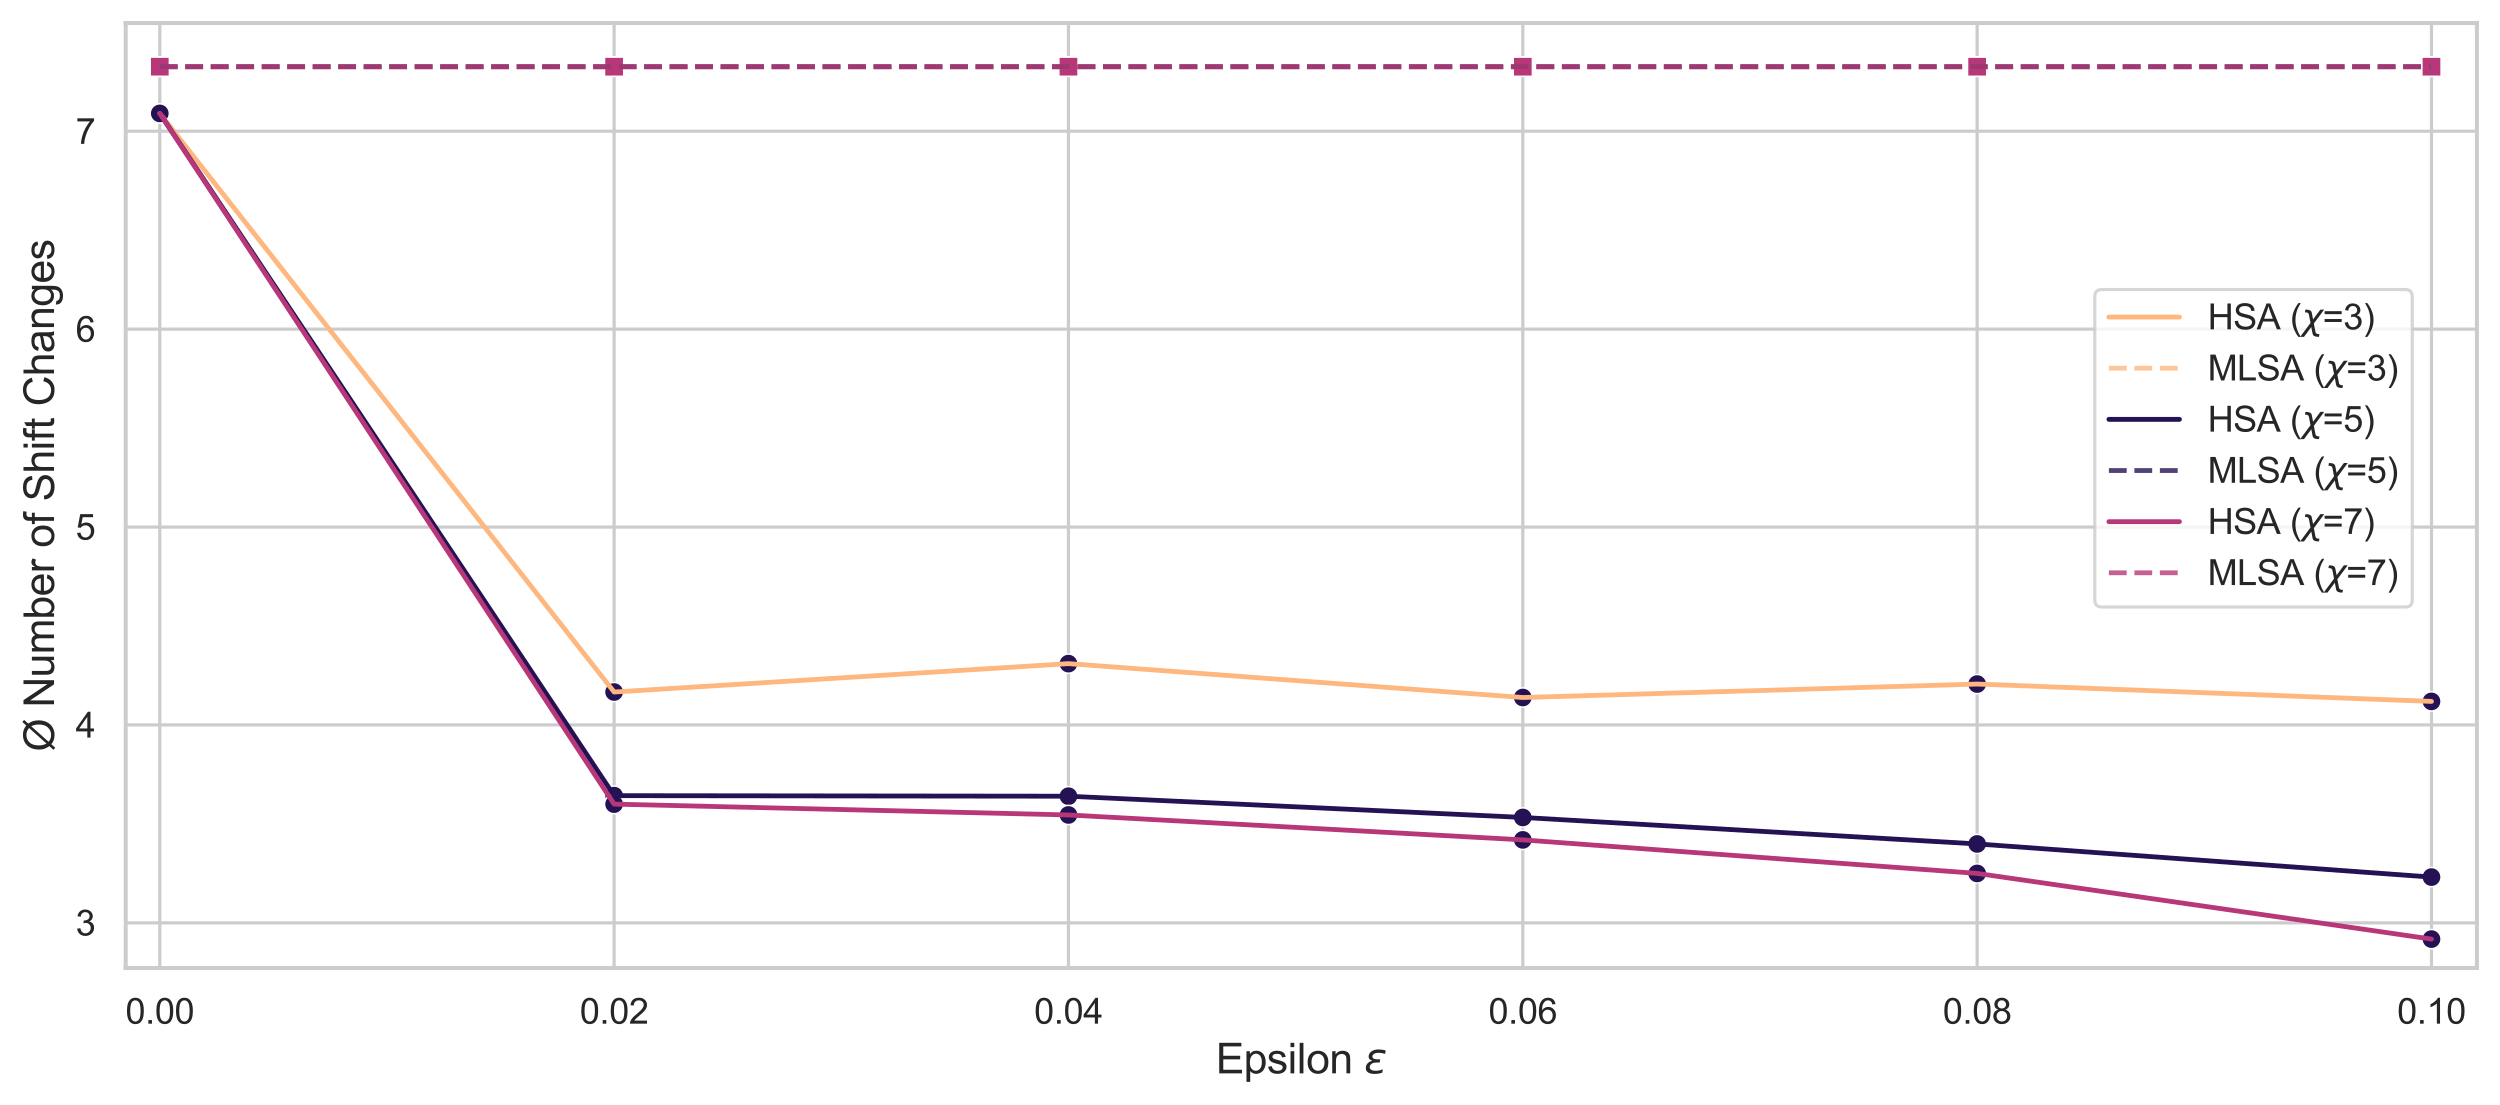 <?xml version="1.0" encoding="utf-8" standalone="no"?>
<!DOCTYPE svg PUBLIC "-//W3C//DTD SVG 1.1//EN"
  "http://www.w3.org/Graphics/SVG/1.1/DTD/svg11.dtd">
<svg xmlns:xlink="http://www.w3.org/1999/xlink" width="779.62pt" height="344.58pt" viewBox="0 0 779.62 344.58" xmlns="http://www.w3.org/2000/svg" version="1.1">
 <defs>
  <style type="text/css">*{stroke-linejoin: round; stroke-linecap: butt}</style>
 </defs>
 <g id="figure_1">
  <g id="patch_1">
   <path d="M 0 344.58 
L 779.62 344.58 
L 779.62 0 
L 0 0 
z
" style="fill: #ffffff"/>
  </g>
  <g id="axes_1">
   <g id="patch_2">
    <path d="M 39.202 301.86 
L 772.42 301.86 
L 772.42 7.2 
L 39.202 7.2 
z
" style="fill: #ffffff"/>
   </g>
   <g id="matplotlib.axis_1">
    <g id="xtick_1">
     <g id="line2d_1">
      <path d="M 49.828 301.86 
L 49.828 7.2 
" clip-path="url(#p031081aa01)" style="fill: none; stroke: #cccccc; stroke-linecap: round"/>
     </g>
     <g id="text_1">
      <!-- 0.00 -->
      <g style="fill: #262626" transform="translate(39.124 319.234) scale(0.11 -0.11)">
       <defs>
        <path id="ArialMT-30" d="M 266 2259 
Q 266 3072 433 3567 
Q 600 4063 929 4331 
Q 1259 4600 1759 4600 
Q 2128 4600 2406 4451 
Q 2684 4303 2865 4023 
Q 3047 3744 3150 3342 
Q 3253 2941 3253 2259 
Q 3253 1453 3087 958 
Q 2922 463 2592 192 
Q 2263 -78 1759 -78 
Q 1097 -78 719 397 
Q 266 969 266 2259 
z
M 844 2259 
Q 844 1131 1108 757 
Q 1372 384 1759 384 
Q 2147 384 2411 759 
Q 2675 1134 2675 2259 
Q 2675 3391 2411 3762 
Q 2147 4134 1753 4134 
Q 1366 4134 1134 3806 
Q 844 3388 844 2259 
z
" transform="scale(0.016)"/>
        <path id="ArialMT-2e" d="M 581 0 
L 581 641 
L 1222 641 
L 1222 0 
L 581 0 
z
" transform="scale(0.016)"/>
       </defs>
       <use xlink:href="#ArialMT-30"/>
       <use xlink:href="#ArialMT-2e" x="55.615"/>
       <use xlink:href="#ArialMT-30" x="83.398"/>
       <use xlink:href="#ArialMT-30" x="139.014"/>
      </g>
     </g>
    </g>
    <g id="xtick_2">
     <g id="line2d_2">
      <path d="M 191.513 301.86 
L 191.513 7.2 
" clip-path="url(#p031081aa01)" style="fill: none; stroke: #cccccc; stroke-linecap: round"/>
     </g>
     <g id="text_2">
      <!-- 0.02 -->
      <g style="fill: #262626" transform="translate(180.809 319.234) scale(0.11 -0.11)">
       <defs>
        <path id="ArialMT-32" d="M 3222 541 
L 3222 0 
L 194 0 
Q 188 203 259 391 
Q 375 700 629 1000 
Q 884 1300 1366 1694 
Q 2113 2306 2375 2664 
Q 2638 3022 2638 3341 
Q 2638 3675 2398 3904 
Q 2159 4134 1775 4134 
Q 1369 4134 1125 3890 
Q 881 3647 878 3216 
L 300 3275 
Q 359 3922 746 4261 
Q 1134 4600 1788 4600 
Q 2447 4600 2831 4234 
Q 3216 3869 3216 3328 
Q 3216 3053 3103 2787 
Q 2991 2522 2730 2228 
Q 2469 1934 1863 1422 
Q 1356 997 1212 845 
Q 1069 694 975 541 
L 3222 541 
z
" transform="scale(0.016)"/>
       </defs>
       <use xlink:href="#ArialMT-30"/>
       <use xlink:href="#ArialMT-2e" x="55.615"/>
       <use xlink:href="#ArialMT-30" x="83.398"/>
       <use xlink:href="#ArialMT-32" x="139.014"/>
      </g>
     </g>
    </g>
    <g id="xtick_3">
     <g id="line2d_3">
      <path d="M 333.197 301.86 
L 333.197 7.2 
" clip-path="url(#p031081aa01)" style="fill: none; stroke: #cccccc; stroke-linecap: round"/>
     </g>
     <g id="text_3">
      <!-- 0.04 -->
      <g style="fill: #262626" transform="translate(322.494 319.234) scale(0.11 -0.11)">
       <defs>
        <path id="ArialMT-34" d="M 2069 0 
L 2069 1097 
L 81 1097 
L 81 1613 
L 2172 4581 
L 2631 4581 
L 2631 1613 
L 3250 1613 
L 3250 1097 
L 2631 1097 
L 2631 0 
L 2069 0 
z
M 2069 1613 
L 2069 3678 
L 634 1613 
L 2069 1613 
z
" transform="scale(0.016)"/>
       </defs>
       <use xlink:href="#ArialMT-30"/>
       <use xlink:href="#ArialMT-2e" x="55.615"/>
       <use xlink:href="#ArialMT-30" x="83.398"/>
       <use xlink:href="#ArialMT-34" x="139.014"/>
      </g>
     </g>
    </g>
    <g id="xtick_4">
     <g id="line2d_4">
      <path d="M 474.882 301.86 
L 474.882 7.2 
" clip-path="url(#p031081aa01)" style="fill: none; stroke: #cccccc; stroke-linecap: round"/>
     </g>
     <g id="text_4">
      <!-- 0.06 -->
      <g style="fill: #262626" transform="translate(464.179 319.234) scale(0.11 -0.11)">
       <defs>
        <path id="ArialMT-36" d="M 3184 3459 
L 2625 3416 
Q 2550 3747 2413 3897 
Q 2184 4138 1850 4138 
Q 1581 4138 1378 3988 
Q 1113 3794 959 3422 
Q 806 3050 800 2363 
Q 1003 2672 1297 2822 
Q 1591 2972 1913 2972 
Q 2475 2972 2870 2558 
Q 3266 2144 3266 1488 
Q 3266 1056 3080 686 
Q 2894 316 2569 119 
Q 2244 -78 1831 -78 
Q 1128 -78 684 439 
Q 241 956 241 2144 
Q 241 3472 731 4075 
Q 1159 4600 1884 4600 
Q 2425 4600 2770 4297 
Q 3116 3994 3184 3459 
z
M 888 1484 
Q 888 1194 1011 928 
Q 1134 663 1356 523 
Q 1578 384 1822 384 
Q 2178 384 2434 671 
Q 2691 959 2691 1453 
Q 2691 1928 2437 2201 
Q 2184 2475 1800 2475 
Q 1419 2475 1153 2201 
Q 888 1928 888 1484 
z
" transform="scale(0.016)"/>
       </defs>
       <use xlink:href="#ArialMT-30"/>
       <use xlink:href="#ArialMT-2e" x="55.615"/>
       <use xlink:href="#ArialMT-30" x="83.398"/>
       <use xlink:href="#ArialMT-36" x="139.014"/>
      </g>
     </g>
    </g>
    <g id="xtick_5">
     <g id="line2d_5">
      <path d="M 616.567 301.86 
L 616.567 7.2 
" clip-path="url(#p031081aa01)" style="fill: none; stroke: #cccccc; stroke-linecap: round"/>
     </g>
     <g id="text_5">
      <!-- 0.08 -->
      <g style="fill: #262626" transform="translate(605.864 319.234) scale(0.11 -0.11)">
       <defs>
        <path id="ArialMT-38" d="M 1131 2484 
Q 781 2613 612 2850 
Q 444 3088 444 3419 
Q 444 3919 803 4259 
Q 1163 4600 1759 4600 
Q 2359 4600 2725 4251 
Q 3091 3903 3091 3403 
Q 3091 3084 2923 2848 
Q 2756 2613 2416 2484 
Q 2838 2347 3058 2040 
Q 3278 1734 3278 1309 
Q 3278 722 2862 322 
Q 2447 -78 1769 -78 
Q 1091 -78 675 323 
Q 259 725 259 1325 
Q 259 1772 486 2073 
Q 713 2375 1131 2484 
z
M 1019 3438 
Q 1019 3113 1228 2906 
Q 1438 2700 1772 2700 
Q 2097 2700 2305 2904 
Q 2513 3109 2513 3406 
Q 2513 3716 2298 3927 
Q 2084 4138 1766 4138 
Q 1444 4138 1231 3931 
Q 1019 3725 1019 3438 
z
M 838 1322 
Q 838 1081 952 856 
Q 1066 631 1291 507 
Q 1516 384 1775 384 
Q 2178 384 2440 643 
Q 2703 903 2703 1303 
Q 2703 1709 2433 1975 
Q 2163 2241 1756 2241 
Q 1359 2241 1098 1978 
Q 838 1716 838 1322 
z
" transform="scale(0.016)"/>
       </defs>
       <use xlink:href="#ArialMT-30"/>
       <use xlink:href="#ArialMT-2e" x="55.615"/>
       <use xlink:href="#ArialMT-30" x="83.398"/>
       <use xlink:href="#ArialMT-38" x="139.014"/>
      </g>
     </g>
    </g>
    <g id="xtick_6">
     <g id="line2d_6">
      <path d="M 758.252 301.86 
L 758.252 7.2 
" clip-path="url(#p031081aa01)" style="fill: none; stroke: #cccccc; stroke-linecap: round"/>
     </g>
     <g id="text_6">
      <!-- 0.10 -->
      <g style="fill: #262626" transform="translate(747.548 319.234) scale(0.11 -0.11)">
       <defs>
        <path id="ArialMT-31" d="M 2384 0 
L 1822 0 
L 1822 3584 
Q 1619 3391 1289 3197 
Q 959 3003 697 2906 
L 697 3450 
Q 1169 3672 1522 3987 
Q 1875 4303 2022 4600 
L 2384 4600 
L 2384 0 
z
" transform="scale(0.016)"/>
       </defs>
       <use xlink:href="#ArialMT-30"/>
       <use xlink:href="#ArialMT-2e" x="55.615"/>
       <use xlink:href="#ArialMT-31" x="83.398"/>
       <use xlink:href="#ArialMT-30" x="139.014"/>
      </g>
     </g>
    </g>
    <g id="text_7">
     <!-- Epsilon $\varepsilon$ -->
     <g style="fill: #262626" transform="translate(379.161 334.78) scale(0.13 -0.13)">
      <defs>
       <path id="ArialMT-45" d="M 506 0 
L 506 4581 
L 3819 4581 
L 3819 4041 
L 1113 4041 
L 1113 2638 
L 3647 2638 
L 3647 2100 
L 1113 2100 
L 1113 541 
L 3925 541 
L 3925 0 
L 506 0 
z
" transform="scale(0.016)"/>
       <path id="ArialMT-70" d="M 422 -1272 
L 422 3319 
L 934 3319 
L 934 2888 
Q 1116 3141 1344 3267 
Q 1572 3394 1897 3394 
Q 2322 3394 2647 3175 
Q 2972 2956 3137 2557 
Q 3303 2159 3303 1684 
Q 3303 1175 3120 767 
Q 2938 359 2589 142 
Q 2241 -75 1856 -75 
Q 1575 -75 1351 44 
Q 1128 163 984 344 
L 984 -1272 
L 422 -1272 
z
M 931 1641 
Q 931 1000 1190 694 
Q 1450 388 1819 388 
Q 2194 388 2461 705 
Q 2728 1022 2728 1688 
Q 2728 2322 2467 2637 
Q 2206 2953 1844 2953 
Q 1484 2953 1207 2617 
Q 931 2281 931 1641 
z
" transform="scale(0.016)"/>
       <path id="ArialMT-73" d="M 197 991 
L 753 1078 
Q 800 744 1014 566 
Q 1228 388 1613 388 
Q 2000 388 2187 545 
Q 2375 703 2375 916 
Q 2375 1106 2209 1216 
Q 2094 1291 1634 1406 
Q 1016 1563 777 1677 
Q 538 1791 414 1992 
Q 291 2194 291 2438 
Q 291 2659 392 2848 
Q 494 3038 669 3163 
Q 800 3259 1026 3326 
Q 1253 3394 1513 3394 
Q 1903 3394 2198 3281 
Q 2494 3169 2634 2976 
Q 2775 2784 2828 2463 
L 2278 2388 
Q 2241 2644 2061 2787 
Q 1881 2931 1553 2931 
Q 1166 2931 1000 2803 
Q 834 2675 834 2503 
Q 834 2394 903 2306 
Q 972 2216 1119 2156 
Q 1203 2125 1616 2013 
Q 2213 1853 2448 1751 
Q 2684 1650 2818 1456 
Q 2953 1263 2953 975 
Q 2953 694 2789 445 
Q 2625 197 2315 61 
Q 2006 -75 1616 -75 
Q 969 -75 630 194 
Q 291 463 197 991 
z
" transform="scale(0.016)"/>
       <path id="ArialMT-69" d="M 425 3934 
L 425 4581 
L 988 4581 
L 988 3934 
L 425 3934 
z
M 425 0 
L 425 3319 
L 988 3319 
L 988 0 
L 425 0 
z
" transform="scale(0.016)"/>
       <path id="ArialMT-6c" d="M 409 0 
L 409 4581 
L 972 4581 
L 972 0 
L 409 0 
z
" transform="scale(0.016)"/>
       <path id="ArialMT-6f" d="M 213 1659 
Q 213 2581 725 3025 
Q 1153 3394 1769 3394 
Q 2453 3394 2887 2945 
Q 3322 2497 3322 1706 
Q 3322 1066 3130 698 
Q 2938 331 2570 128 
Q 2203 -75 1769 -75 
Q 1072 -75 642 372 
Q 213 819 213 1659 
z
M 791 1659 
Q 791 1022 1069 705 
Q 1347 388 1769 388 
Q 2188 388 2466 706 
Q 2744 1025 2744 1678 
Q 2744 2294 2464 2611 
Q 2184 2928 1769 2928 
Q 1347 2928 1069 2612 
Q 791 2297 791 1659 
z
" transform="scale(0.016)"/>
       <path id="ArialMT-6e" d="M 422 0 
L 422 3319 
L 928 3319 
L 928 2847 
Q 1294 3394 1984 3394 
Q 2284 3394 2536 3286 
Q 2788 3178 2913 3003 
Q 3038 2828 3088 2588 
Q 3119 2431 3119 2041 
L 3119 0 
L 2556 0 
L 2556 2019 
Q 2556 2363 2490 2533 
Q 2425 2703 2258 2804 
Q 2091 2906 1866 2906 
Q 1506 2906 1245 2678 
Q 984 2450 984 1813 
L 984 0 
L 422 0 
z
" transform="scale(0.016)"/>
       <path id="ArialMT-20" transform="scale(0.016)"/>
       <path id="DejaVuSans-Oblique-3b5" d="M 1263 1888 
Q 925 1963 778 2166 
Q 669 2309 669 2503 
Q 669 3034 1175 3344 
Q 1575 3588 2188 3588 
Q 2425 3588 2684 3550 
Q 2944 3513 3234 3438 
L 3134 2916 
Q 2847 3006 2606 3047 
Q 2359 3088 2138 3088 
Q 1766 3088 1522 2944 
Q 1228 2772 1228 2522 
Q 1228 2356 1381 2241 
Q 1563 2103 1925 2103 
L 2409 2103 
L 2319 1628 
L 1856 1628 
Q 1425 1628 1172 1469 
Q 828 1253 828 916 
Q 828 703 1013 563 
Q 1244 388 1716 388 
Q 2006 388 2284 444 
Q 2563 503 2806 619 
L 2700 84 
Q 2403 -3 2131 -47 
Q 1859 -91 1609 -91 
Q 866 -91 516 194 
Q 250 413 250 781 
Q 250 1278 600 1584 
Q 859 1813 1263 1888 
z
" transform="scale(0.016)"/>
      </defs>
      <use xlink:href="#ArialMT-45" transform="translate(0 0.422)"/>
      <use xlink:href="#ArialMT-70" transform="translate(66.699 0.422)"/>
      <use xlink:href="#ArialMT-73" transform="translate(122.314 0.422)"/>
      <use xlink:href="#ArialMT-69" transform="translate(172.314 0.422)"/>
      <use xlink:href="#ArialMT-6c" transform="translate(194.531 0.422)"/>
      <use xlink:href="#ArialMT-6f" transform="translate(216.748 0.422)"/>
      <use xlink:href="#ArialMT-6e" transform="translate(272.363 0.422)"/>
      <use xlink:href="#ArialMT-20" transform="translate(327.979 0.422)"/>
      <use xlink:href="#DejaVuSans-Oblique-3b5" transform="translate(355.762 0.422)"/>
     </g>
    </g>
   </g>
   <g id="matplotlib.axis_2">
    <g id="ytick_1">
     <g id="line2d_7">
      <path d="M 39.202 287.79 
L 772.42 287.79 
" clip-path="url(#p031081aa01)" style="fill: none; stroke: #cccccc; stroke-linecap: round"/>
     </g>
     <g id="text_8">
      <!-- 3 -->
      <g style="fill: #262626" transform="translate(23.585 291.727) scale(0.11 -0.11)">
       <defs>
        <path id="ArialMT-33" d="M 269 1209 
L 831 1284 
Q 928 806 1161 595 
Q 1394 384 1728 384 
Q 2125 384 2398 659 
Q 2672 934 2672 1341 
Q 2672 1728 2419 1979 
Q 2166 2231 1775 2231 
Q 1616 2231 1378 2169 
L 1441 2663 
Q 1497 2656 1531 2656 
Q 1891 2656 2178 2843 
Q 2466 3031 2466 3422 
Q 2466 3731 2256 3934 
Q 2047 4138 1716 4138 
Q 1388 4138 1169 3931 
Q 950 3725 888 3313 
L 325 3413 
Q 428 3978 793 4289 
Q 1159 4600 1703 4600 
Q 2078 4600 2393 4439 
Q 2709 4278 2876 4000 
Q 3044 3722 3044 3409 
Q 3044 3113 2884 2869 
Q 2725 2625 2413 2481 
Q 2819 2388 3044 2092 
Q 3269 1797 3269 1353 
Q 3269 753 2831 336 
Q 2394 -81 1725 -81 
Q 1122 -81 723 278 
Q 325 638 269 1209 
z
" transform="scale(0.016)"/>
       </defs>
       <use xlink:href="#ArialMT-33"/>
      </g>
     </g>
    </g>
    <g id="ytick_2">
     <g id="line2d_8">
      <path d="M 39.202 226.073 
L 772.42 226.073 
" clip-path="url(#p031081aa01)" style="fill: none; stroke: #cccccc; stroke-linecap: round"/>
     </g>
     <g id="text_9">
      <!-- 4 -->
      <g style="fill: #262626" transform="translate(23.585 230.01) scale(0.11 -0.11)">
       <use xlink:href="#ArialMT-34"/>
      </g>
     </g>
    </g>
    <g id="ytick_3">
     <g id="line2d_9">
      <path d="M 39.202 164.356 
L 772.42 164.356 
" clip-path="url(#p031081aa01)" style="fill: none; stroke: #cccccc; stroke-linecap: round"/>
     </g>
     <g id="text_10">
      <!-- 5 -->
      <g style="fill: #262626" transform="translate(23.585 168.293) scale(0.11 -0.11)">
       <defs>
        <path id="ArialMT-35" d="M 266 1200 
L 856 1250 
Q 922 819 1161 601 
Q 1400 384 1738 384 
Q 2144 384 2425 690 
Q 2706 997 2706 1503 
Q 2706 1984 2436 2262 
Q 2166 2541 1728 2541 
Q 1456 2541 1237 2417 
Q 1019 2294 894 2097 
L 366 2166 
L 809 4519 
L 3088 4519 
L 3088 3981 
L 1259 3981 
L 1013 2750 
Q 1425 3038 1878 3038 
Q 2478 3038 2890 2622 
Q 3303 2206 3303 1553 
Q 3303 931 2941 478 
Q 2500 -78 1738 -78 
Q 1113 -78 717 272 
Q 322 622 266 1200 
z
" transform="scale(0.016)"/>
       </defs>
       <use xlink:href="#ArialMT-35"/>
      </g>
     </g>
    </g>
    <g id="ytick_4">
     <g id="line2d_10">
      <path d="M 39.202 102.639 
L 772.42 102.639 
" clip-path="url(#p031081aa01)" style="fill: none; stroke: #cccccc; stroke-linecap: round"/>
     </g>
     <g id="text_11">
      <!-- 6 -->
      <g style="fill: #262626" transform="translate(23.585 106.576) scale(0.11 -0.11)">
       <use xlink:href="#ArialMT-36"/>
      </g>
     </g>
    </g>
    <g id="ytick_5">
     <g id="line2d_11">
      <path d="M 39.202 40.922 
L 772.42 40.922 
" clip-path="url(#p031081aa01)" style="fill: none; stroke: #cccccc; stroke-linecap: round"/>
     </g>
     <g id="text_12">
      <!-- 7 -->
      <g style="fill: #262626" transform="translate(23.585 44.859) scale(0.11 -0.11)">
       <defs>
        <path id="ArialMT-37" d="M 303 3981 
L 303 4522 
L 3269 4522 
L 3269 4084 
Q 2831 3619 2401 2847 
Q 1972 2075 1738 1259 
Q 1569 684 1522 0 
L 944 0 
Q 953 541 1156 1306 
Q 1359 2072 1739 2783 
Q 2119 3494 2547 3981 
L 303 3981 
z
" transform="scale(0.016)"/>
       </defs>
       <use xlink:href="#ArialMT-37"/>
      </g>
     </g>
    </g>
    <g id="text_13">
     <!-- Ø Number of Shift Changes -->
     <g style="fill: #262626" transform="translate(16.848 234.369) rotate(-90) scale(0.13 -0.13)">
      <defs>
       <path id="ArialMT-d8" d="M 3906 4163 
L 4431 4750 
L 4741 4488 
L 4191 3869 
Q 4459 3469 4553 3169 
Q 4678 2775 4678 2288 
Q 4678 1584 4393 1034 
Q 4109 484 3595 203 
Q 3081 -78 2503 -78 
Q 2072 -78 1722 44 
Q 1453 138 1094 403 
L 569 -184 
L 259 78 
L 809 694 
Q 503 1159 400 1489 
Q 297 1819 297 2281 
Q 297 2988 578 3539 
Q 859 4091 1367 4375 
Q 1875 4659 2497 4659 
Q 2916 4659 3230 4548 
Q 3544 4438 3906 4163 
z
M 3531 3741 
Q 3238 3972 3017 4056 
Q 2797 4141 2500 4141 
Q 1816 4141 1369 3677 
Q 922 3213 922 2291 
Q 922 1928 991 1647 
Q 1041 1438 1200 1131 
L 3531 3741 
z
M 3788 3419 
L 1466 819 
Q 1706 622 1909 544 
Q 2175 441 2484 441 
Q 3166 441 3609 922 
Q 4053 1403 4053 2272 
Q 4053 2922 3788 3419 
z
" transform="scale(0.016)"/>
       <path id="ArialMT-4e" d="M 488 0 
L 488 4581 
L 1109 4581 
L 3516 984 
L 3516 4581 
L 4097 4581 
L 4097 0 
L 3475 0 
L 1069 3600 
L 1069 0 
L 488 0 
z
" transform="scale(0.016)"/>
       <path id="ArialMT-75" d="M 2597 0 
L 2597 488 
Q 2209 -75 1544 -75 
Q 1250 -75 995 37 
Q 741 150 617 320 
Q 494 491 444 738 
Q 409 903 409 1263 
L 409 3319 
L 972 3319 
L 972 1478 
Q 972 1038 1006 884 
Q 1059 663 1231 536 
Q 1403 409 1656 409 
Q 1909 409 2131 539 
Q 2353 669 2445 892 
Q 2538 1116 2538 1541 
L 2538 3319 
L 3100 3319 
L 3100 0 
L 2597 0 
z
" transform="scale(0.016)"/>
       <path id="ArialMT-6d" d="M 422 0 
L 422 3319 
L 925 3319 
L 925 2853 
Q 1081 3097 1340 3245 
Q 1600 3394 1931 3394 
Q 2300 3394 2536 3241 
Q 2772 3088 2869 2813 
Q 3263 3394 3894 3394 
Q 4388 3394 4653 3120 
Q 4919 2847 4919 2278 
L 4919 0 
L 4359 0 
L 4359 2091 
Q 4359 2428 4304 2576 
Q 4250 2725 4106 2815 
Q 3963 2906 3769 2906 
Q 3419 2906 3187 2673 
Q 2956 2441 2956 1928 
L 2956 0 
L 2394 0 
L 2394 2156 
Q 2394 2531 2256 2718 
Q 2119 2906 1806 2906 
Q 1569 2906 1367 2781 
Q 1166 2656 1075 2415 
Q 984 2175 984 1722 
L 984 0 
L 422 0 
z
" transform="scale(0.016)"/>
       <path id="ArialMT-62" d="M 941 0 
L 419 0 
L 419 4581 
L 981 4581 
L 981 2947 
Q 1338 3394 1891 3394 
Q 2197 3394 2470 3270 
Q 2744 3147 2920 2923 
Q 3097 2700 3197 2384 
Q 3297 2069 3297 1709 
Q 3297 856 2875 390 
Q 2453 -75 1863 -75 
Q 1275 -75 941 416 
L 941 0 
z
M 934 1684 
Q 934 1088 1097 822 
Q 1363 388 1816 388 
Q 2184 388 2453 708 
Q 2722 1028 2722 1663 
Q 2722 2313 2464 2622 
Q 2206 2931 1841 2931 
Q 1472 2931 1203 2611 
Q 934 2291 934 1684 
z
" transform="scale(0.016)"/>
       <path id="ArialMT-65" d="M 2694 1069 
L 3275 997 
Q 3138 488 2766 206 
Q 2394 -75 1816 -75 
Q 1088 -75 661 373 
Q 234 822 234 1631 
Q 234 2469 665 2931 
Q 1097 3394 1784 3394 
Q 2450 3394 2872 2941 
Q 3294 2488 3294 1666 
Q 3294 1616 3291 1516 
L 816 1516 
Q 847 969 1125 678 
Q 1403 388 1819 388 
Q 2128 388 2347 550 
Q 2566 713 2694 1069 
z
M 847 1978 
L 2700 1978 
Q 2663 2397 2488 2606 
Q 2219 2931 1791 2931 
Q 1403 2931 1139 2672 
Q 875 2413 847 1978 
z
" transform="scale(0.016)"/>
       <path id="ArialMT-72" d="M 416 0 
L 416 3319 
L 922 3319 
L 922 2816 
Q 1116 3169 1280 3281 
Q 1444 3394 1641 3394 
Q 1925 3394 2219 3213 
L 2025 2691 
Q 1819 2813 1613 2813 
Q 1428 2813 1281 2702 
Q 1134 2591 1072 2394 
Q 978 2094 978 1738 
L 978 0 
L 416 0 
z
" transform="scale(0.016)"/>
       <path id="ArialMT-66" d="M 556 0 
L 556 2881 
L 59 2881 
L 59 3319 
L 556 3319 
L 556 3672 
Q 556 4006 616 4169 
Q 697 4388 901 4523 
Q 1106 4659 1475 4659 
Q 1713 4659 2000 4603 
L 1916 4113 
Q 1741 4144 1584 4144 
Q 1328 4144 1222 4034 
Q 1116 3925 1116 3625 
L 1116 3319 
L 1763 3319 
L 1763 2881 
L 1116 2881 
L 1116 0 
L 556 0 
z
" transform="scale(0.016)"/>
       <path id="ArialMT-53" d="M 288 1472 
L 859 1522 
Q 900 1178 1048 958 
Q 1197 738 1509 602 
Q 1822 466 2213 466 
Q 2559 466 2825 569 
Q 3091 672 3220 851 
Q 3350 1031 3350 1244 
Q 3350 1459 3225 1620 
Q 3100 1781 2813 1891 
Q 2628 1963 1997 2114 
Q 1366 2266 1113 2400 
Q 784 2572 623 2826 
Q 463 3081 463 3397 
Q 463 3744 659 4045 
Q 856 4347 1234 4503 
Q 1613 4659 2075 4659 
Q 2584 4659 2973 4495 
Q 3363 4331 3572 4012 
Q 3781 3694 3797 3291 
L 3216 3247 
Q 3169 3681 2898 3903 
Q 2628 4125 2100 4125 
Q 1550 4125 1298 3923 
Q 1047 3722 1047 3438 
Q 1047 3191 1225 3031 
Q 1400 2872 2139 2705 
Q 2878 2538 3153 2413 
Q 3553 2228 3743 1945 
Q 3934 1663 3934 1294 
Q 3934 928 3725 604 
Q 3516 281 3123 101 
Q 2731 -78 2241 -78 
Q 1619 -78 1198 103 
Q 778 284 539 648 
Q 300 1013 288 1472 
z
" transform="scale(0.016)"/>
       <path id="ArialMT-68" d="M 422 0 
L 422 4581 
L 984 4581 
L 984 2938 
Q 1378 3394 1978 3394 
Q 2347 3394 2619 3248 
Q 2891 3103 3008 2847 
Q 3125 2591 3125 2103 
L 3125 0 
L 2563 0 
L 2563 2103 
Q 2563 2525 2380 2717 
Q 2197 2909 1863 2909 
Q 1613 2909 1392 2779 
Q 1172 2650 1078 2428 
Q 984 2206 984 1816 
L 984 0 
L 422 0 
z
" transform="scale(0.016)"/>
       <path id="ArialMT-74" d="M 1650 503 
L 1731 6 
Q 1494 -44 1306 -44 
Q 1000 -44 831 53 
Q 663 150 594 308 
Q 525 466 525 972 
L 525 2881 
L 113 2881 
L 113 3319 
L 525 3319 
L 525 4141 
L 1084 4478 
L 1084 3319 
L 1650 3319 
L 1650 2881 
L 1084 2881 
L 1084 941 
Q 1084 700 1114 631 
Q 1144 563 1211 522 
Q 1278 481 1403 481 
Q 1497 481 1650 503 
z
" transform="scale(0.016)"/>
       <path id="ArialMT-43" d="M 3763 1606 
L 4369 1453 
Q 4178 706 3683 314 
Q 3188 -78 2472 -78 
Q 1731 -78 1267 223 
Q 803 525 561 1097 
Q 319 1669 319 2325 
Q 319 3041 592 3573 
Q 866 4106 1370 4382 
Q 1875 4659 2481 4659 
Q 3169 4659 3637 4309 
Q 4106 3959 4291 3325 
L 3694 3184 
Q 3534 3684 3231 3912 
Q 2928 4141 2469 4141 
Q 1941 4141 1586 3887 
Q 1231 3634 1087 3207 
Q 944 2781 944 2328 
Q 944 1744 1114 1308 
Q 1284 872 1643 656 
Q 2003 441 2422 441 
Q 2931 441 3284 734 
Q 3638 1028 3763 1606 
z
" transform="scale(0.016)"/>
       <path id="ArialMT-61" d="M 2588 409 
Q 2275 144 1986 34 
Q 1697 -75 1366 -75 
Q 819 -75 525 192 
Q 231 459 231 875 
Q 231 1119 342 1320 
Q 453 1522 633 1644 
Q 813 1766 1038 1828 
Q 1203 1872 1538 1913 
Q 2219 1994 2541 2106 
Q 2544 2222 2544 2253 
Q 2544 2597 2384 2738 
Q 2169 2928 1744 2928 
Q 1347 2928 1158 2789 
Q 969 2650 878 2297 
L 328 2372 
Q 403 2725 575 2942 
Q 747 3159 1072 3276 
Q 1397 3394 1825 3394 
Q 2250 3394 2515 3294 
Q 2781 3194 2906 3042 
Q 3031 2891 3081 2659 
Q 3109 2516 3109 2141 
L 3109 1391 
Q 3109 606 3145 398 
Q 3181 191 3288 0 
L 2700 0 
Q 2613 175 2588 409 
z
M 2541 1666 
Q 2234 1541 1622 1453 
Q 1275 1403 1131 1340 
Q 988 1278 909 1158 
Q 831 1038 831 891 
Q 831 666 1001 516 
Q 1172 366 1500 366 
Q 1825 366 2078 508 
Q 2331 650 2450 897 
Q 2541 1088 2541 1459 
L 2541 1666 
z
" transform="scale(0.016)"/>
       <path id="ArialMT-67" d="M 319 -275 
L 866 -356 
Q 900 -609 1056 -725 
Q 1266 -881 1628 -881 
Q 2019 -881 2231 -725 
Q 2444 -569 2519 -288 
Q 2563 -116 2559 434 
Q 2191 0 1641 0 
Q 956 0 581 494 
Q 206 988 206 1678 
Q 206 2153 378 2554 
Q 550 2956 876 3175 
Q 1203 3394 1644 3394 
Q 2231 3394 2613 2919 
L 2613 3319 
L 3131 3319 
L 3131 450 
Q 3131 -325 2973 -648 
Q 2816 -972 2473 -1159 
Q 2131 -1347 1631 -1347 
Q 1038 -1347 672 -1080 
Q 306 -813 319 -275 
z
M 784 1719 
Q 784 1066 1043 766 
Q 1303 466 1694 466 
Q 2081 466 2343 764 
Q 2606 1063 2606 1700 
Q 2606 2309 2336 2618 
Q 2066 2928 1684 2928 
Q 1309 2928 1046 2623 
Q 784 2319 784 1719 
z
" transform="scale(0.016)"/>
      </defs>
      <use xlink:href="#ArialMT-d8"/>
      <use xlink:href="#ArialMT-20" x="77.783"/>
      <use xlink:href="#ArialMT-4e" x="105.566"/>
      <use xlink:href="#ArialMT-75" x="177.783"/>
      <use xlink:href="#ArialMT-6d" x="233.398"/>
      <use xlink:href="#ArialMT-62" x="316.699"/>
      <use xlink:href="#ArialMT-65" x="372.314"/>
      <use xlink:href="#ArialMT-72" x="427.93"/>
      <use xlink:href="#ArialMT-20" x="461.23"/>
      <use xlink:href="#ArialMT-6f" x="489.014"/>
      <use xlink:href="#ArialMT-66" x="544.629"/>
      <use xlink:href="#ArialMT-20" x="572.412"/>
      <use xlink:href="#ArialMT-53" x="600.195"/>
      <use xlink:href="#ArialMT-68" x="666.895"/>
      <use xlink:href="#ArialMT-69" x="722.51"/>
      <use xlink:href="#ArialMT-66" x="744.727"/>
      <use xlink:href="#ArialMT-74" x="772.51"/>
      <use xlink:href="#ArialMT-20" x="800.293"/>
      <use xlink:href="#ArialMT-43" x="828.076"/>
      <use xlink:href="#ArialMT-68" x="900.293"/>
      <use xlink:href="#ArialMT-61" x="955.908"/>
      <use xlink:href="#ArialMT-6e" x="1011.523"/>
      <use xlink:href="#ArialMT-67" x="1067.139"/>
      <use xlink:href="#ArialMT-65" x="1122.754"/>
      <use xlink:href="#ArialMT-73" x="1178.369"/>
     </g>
    </g>
   </g>
   <g id="PathCollection_1">
    <defs>
     <path id="m45ad994643" d="M 0 3 
C 0.796 3 1.559 2.684 2.121 2.121 
C 2.684 1.559 3 0.796 3 0 
C 3 -0.796 2.684 -1.559 2.121 -2.121 
C 1.559 -2.684 0.796 -3 0 -3 
C -0.796 -3 -1.559 -2.684 -2.121 -2.121 
C -2.684 -1.559 -3 -0.796 -3 0 
C -3 0.796 -2.684 1.559 -2.121 2.121 
C -1.559 2.684 -0.796 3 0 3 
z
" style="stroke: #ffffff; stroke-width: 0.48"/>
    </defs>
    <g clip-path="url(#p031081aa01)">
     <use xlink:href="#m45ad994643" x="49.828" y="35.368" style="fill: #251255; stroke: #ffffff; stroke-width: 0.48"/>
     <use xlink:href="#m45ad994643" x="191.513" y="215.807" style="fill: #251255; stroke: #ffffff; stroke-width: 0.48"/>
     <use xlink:href="#m45ad994643" x="333.197" y="206.953" style="fill: #251255; stroke: #ffffff; stroke-width: 0.48"/>
     <use xlink:href="#m45ad994643" x="474.882" y="217.519" style="fill: #251255; stroke: #ffffff; stroke-width: 0.48"/>
     <use xlink:href="#m45ad994643" x="616.567" y="213.321" style="fill: #251255; stroke: #ffffff; stroke-width: 0.48"/>
     <use xlink:href="#m45ad994643" x="758.252" y="218.734" style="fill: #251255; stroke: #ffffff; stroke-width: 0.48"/>
    </g>
   </g>
   <g id="PathCollection_2">
    <defs>
     <path id="mbcc35a5bf2" d="M -3 3 
L 3 3 
L 3 -3 
L -3 -3 
z
" style="stroke: #ffffff; stroke-width: 0.48"/>
    </defs>
    <g clip-path="url(#p031081aa01)">
     <use xlink:href="#mbcc35a5bf2" x="49.828" y="20.803" style="fill: #b73779; stroke: #ffffff; stroke-width: 0.48"/>
     <use xlink:href="#mbcc35a5bf2" x="191.513" y="20.803" style="fill: #b73779; stroke: #ffffff; stroke-width: 0.48"/>
     <use xlink:href="#mbcc35a5bf2" x="333.197" y="20.803" style="fill: #b73779; stroke: #ffffff; stroke-width: 0.48"/>
     <use xlink:href="#mbcc35a5bf2" x="474.882" y="20.803" style="fill: #b73779; stroke: #ffffff; stroke-width: 0.48"/>
     <use xlink:href="#mbcc35a5bf2" x="616.567" y="20.803" style="fill: #b73779; stroke: #ffffff; stroke-width: 0.48"/>
     <use xlink:href="#mbcc35a5bf2" x="758.252" y="20.803" style="fill: #b73779; stroke: #ffffff; stroke-width: 0.48"/>
    </g>
   </g>
   <g id="PathCollection_3">
    <g clip-path="url(#p031081aa01)">
     <use xlink:href="#m45ad994643" x="49.828" y="35.368" style="fill: #251255; stroke: #ffffff; stroke-width: 0.48"/>
     <use xlink:href="#m45ad994643" x="191.513" y="248.12" style="fill: #251255; stroke: #ffffff; stroke-width: 0.48"/>
     <use xlink:href="#m45ad994643" x="333.197" y="248.297" style="fill: #251255; stroke: #ffffff; stroke-width: 0.48"/>
     <use xlink:href="#m45ad994643" x="474.882" y="254.921" style="fill: #251255; stroke: #ffffff; stroke-width: 0.48"/>
     <use xlink:href="#m45ad994643" x="616.567" y="263.183" style="fill: #251255; stroke: #ffffff; stroke-width: 0.48"/>
     <use xlink:href="#m45ad994643" x="758.252" y="273.522" style="fill: #251255; stroke: #ffffff; stroke-width: 0.48"/>
    </g>
   </g>
   <g id="PathCollection_4">
    <g clip-path="url(#p031081aa01)">
     <use xlink:href="#mbcc35a5bf2" x="49.828" y="20.803" style="fill: #b73779; stroke: #ffffff; stroke-width: 0.48"/>
     <use xlink:href="#mbcc35a5bf2" x="191.513" y="20.803" style="fill: #b73779; stroke: #ffffff; stroke-width: 0.48"/>
     <use xlink:href="#mbcc35a5bf2" x="333.197" y="20.803" style="fill: #b73779; stroke: #ffffff; stroke-width: 0.48"/>
     <use xlink:href="#mbcc35a5bf2" x="474.882" y="20.803" style="fill: #b73779; stroke: #ffffff; stroke-width: 0.48"/>
     <use xlink:href="#mbcc35a5bf2" x="616.567" y="20.803" style="fill: #b73779; stroke: #ffffff; stroke-width: 0.48"/>
     <use xlink:href="#mbcc35a5bf2" x="758.252" y="20.803" style="fill: #b73779; stroke: #ffffff; stroke-width: 0.48"/>
    </g>
   </g>
   <g id="PathCollection_5">
    <g clip-path="url(#p031081aa01)">
     <use xlink:href="#m45ad994643" x="49.828" y="35.368" style="fill: #251255; stroke: #ffffff; stroke-width: 0.48"/>
     <use xlink:href="#m45ad994643" x="191.513" y="250.766" style="fill: #251255; stroke: #ffffff; stroke-width: 0.48"/>
     <use xlink:href="#m45ad994643" x="333.197" y="254.145" style="fill: #251255; stroke: #ffffff; stroke-width: 0.48"/>
     <use xlink:href="#m45ad994643" x="474.882" y="261.918" style="fill: #251255; stroke: #ffffff; stroke-width: 0.48"/>
     <use xlink:href="#m45ad994643" x="616.567" y="272.379" style="fill: #251255; stroke: #ffffff; stroke-width: 0.48"/>
     <use xlink:href="#m45ad994643" x="758.252" y="292.856" style="fill: #251255; stroke: #ffffff; stroke-width: 0.48"/>
    </g>
   </g>
   <g id="PathCollection_6">
    <g clip-path="url(#p031081aa01)">
     <use xlink:href="#mbcc35a5bf2" x="49.828" y="20.803" style="fill: #b73779; stroke: #ffffff; stroke-width: 0.48"/>
     <use xlink:href="#mbcc35a5bf2" x="191.513" y="20.803" style="fill: #b73779; stroke: #ffffff; stroke-width: 0.48"/>
     <use xlink:href="#mbcc35a5bf2" x="333.197" y="20.803" style="fill: #b73779; stroke: #ffffff; stroke-width: 0.48"/>
     <use xlink:href="#mbcc35a5bf2" x="474.882" y="20.803" style="fill: #b73779; stroke: #ffffff; stroke-width: 0.48"/>
     <use xlink:href="#mbcc35a5bf2" x="616.567" y="20.803" style="fill: #b73779; stroke: #ffffff; stroke-width: 0.48"/>
     <use xlink:href="#mbcc35a5bf2" x="758.252" y="20.803" style="fill: #b73779; stroke: #ffffff; stroke-width: 0.48"/>
    </g>
   </g>
   <g id="line2d_12">
    <path d="M 49.828 35.368 
L 191.513 215.807 
L 333.197 206.953 
L 474.882 217.519 
L 616.567 213.321 
L 758.252 218.734 
" clip-path="url(#p031081aa01)" style="fill: none; stroke: #feb77e; stroke-width: 1.5; stroke-linecap: round"/>
   </g>
   <g id="line2d_13">
    <path d="M 49.828 20.803 
L 191.513 20.803 
L 333.197 20.803 
L 474.882 20.803 
L 616.567 20.803 
L 758.252 20.803 
" clip-path="url(#p031081aa01)" style="fill: none; stroke-dasharray: 5.55,2.4; stroke-dashoffset: 0; stroke: #feb77e; stroke-opacity: 0.8; stroke-width: 1.5"/>
   </g>
   <g id="line2d_14">
    <path d="M 49.828 35.368 
L 191.513 248.12 
L 333.197 248.297 
L 474.882 254.921 
L 616.567 263.183 
L 758.252 273.522 
" clip-path="url(#p031081aa01)" style="fill: none; stroke: #251255; stroke-width: 1.5; stroke-linecap: round"/>
   </g>
   <g id="line2d_15">
    <path d="M 49.828 20.803 
L 191.513 20.803 
L 333.197 20.803 
L 474.882 20.803 
L 616.567 20.803 
L 758.252 20.803 
" clip-path="url(#p031081aa01)" style="fill: none; stroke-dasharray: 5.55,2.4; stroke-dashoffset: 0; stroke: #251255; stroke-opacity: 0.8; stroke-width: 1.5"/>
   </g>
   <g id="line2d_16">
    <path d="M 49.828 35.368 
L 191.513 250.766 
L 333.197 254.145 
L 474.882 261.918 
L 616.567 272.379 
L 758.252 292.856 
" clip-path="url(#p031081aa01)" style="fill: none; stroke: #b73779; stroke-width: 1.5; stroke-linecap: round"/>
   </g>
   <g id="line2d_17">
    <path d="M 49.828 20.803 
L 191.513 20.803 
L 333.197 20.803 
L 474.882 20.803 
L 616.567 20.803 
L 758.252 20.803 
" clip-path="url(#p031081aa01)" style="fill: none; stroke-dasharray: 5.55,2.4; stroke-dashoffset: 0; stroke: #b73779; stroke-opacity: 0.8; stroke-width: 1.5"/>
   </g>
   <g id="patch_3">
    <path d="M 39.202 301.86 
L 39.202 7.2 
" style="fill: none; stroke: #cccccc; stroke-width: 1.25; stroke-linejoin: miter; stroke-linecap: square"/>
   </g>
   <g id="patch_4">
    <path d="M 772.42 301.86 
L 772.42 7.2 
" style="fill: none; stroke: #cccccc; stroke-width: 1.25; stroke-linejoin: miter; stroke-linecap: square"/>
   </g>
   <g id="patch_5">
    <path d="M 39.202 301.86 
L 772.42 301.86 
" style="fill: none; stroke: #cccccc; stroke-width: 1.25; stroke-linejoin: miter; stroke-linecap: square"/>
   </g>
   <g id="patch_6">
    <path d="M 39.202 7.2 
L 772.42 7.2 
" style="fill: none; stroke: #cccccc; stroke-width: 1.25; stroke-linejoin: miter; stroke-linecap: square"/>
   </g>
   <g id="legend_1">
    <g id="patch_7">
     <path d="M 655.456 189.297 
L 750.056 189.297 
Q 752.256 189.297 752.256 187.097 
L 752.256 92.497 
Q 752.256 90.297 750.056 90.297 
L 655.456 90.297 
Q 653.256 90.297 653.256 92.497 
L 653.256 187.097 
Q 653.256 189.297 655.456 189.297 
z
" style="fill: #ffffff; opacity: 0.8; stroke: #cccccc; stroke-linejoin: miter"/>
    </g>
    <g id="line2d_18">
     <path d="M 657.656 98.877 
L 668.656 98.877 
L 679.656 98.877 
" style="fill: none; stroke: #feb77e; stroke-width: 1.5; stroke-linecap: round"/>
    </g>
    <g id="text_14">
     <!-- HSA ($\chi$=3) -->
     <g style="fill: #262626" transform="translate(688.456 102.727) scale(0.11 -0.11)">
      <defs>
       <path id="ArialMT-48" d="M 513 0 
L 513 4581 
L 1119 4581 
L 1119 2700 
L 3500 2700 
L 3500 4581 
L 4106 4581 
L 4106 0 
L 3500 0 
L 3500 2159 
L 1119 2159 
L 1119 0 
L 513 0 
z
" transform="scale(0.016)"/>
       <path id="ArialMT-41" d="M -9 0 
L 1750 4581 
L 2403 4581 
L 4278 0 
L 3588 0 
L 3053 1388 
L 1138 1388 
L 634 0 
L -9 0 
z
M 1313 1881 
L 2866 1881 
L 2388 3150 
Q 2169 3728 2063 4100 
Q 1975 3659 1816 3225 
L 1313 1881 
z
" transform="scale(0.016)"/>
       <path id="ArialMT-28" d="M 1497 -1347 
Q 1031 -759 709 28 
Q 388 816 388 1659 
Q 388 2403 628 3084 
Q 909 3875 1497 4659 
L 1900 4659 
Q 1522 4009 1400 3731 
Q 1209 3300 1100 2831 
Q 966 2247 966 1656 
Q 966 153 1900 -1347 
L 1497 -1347 
z
" transform="scale(0.016)"/>
       <path id="DejaVuSans-Oblique-3c7" d="M 1922 -781 
L 1691 416 
L 394 -1334 
L -284 -1334 
L 1553 1141 
L 1269 2613 
Q 1194 3006 713 3006 
L 559 3006 
L 653 3500 
L 872 3494 
Q 1675 3472 1775 2950 
L 2006 1753 
L 3303 3503 
L 3981 3503 
L 2144 1028 
L 2428 -444 
Q 2503 -838 2984 -838 
L 3138 -838 
L 3044 -1331 
L 2825 -1325 
Q 2022 -1303 1922 -781 
z
" transform="scale(0.016)"/>
       <path id="ArialMT-3d" d="M 3381 2694 
L 356 2694 
L 356 3219 
L 3381 3219 
L 3381 2694 
z
M 3381 1303 
L 356 1303 
L 356 1828 
L 3381 1828 
L 3381 1303 
z
" transform="scale(0.016)"/>
       <path id="ArialMT-29" d="M 791 -1347 
L 388 -1347 
Q 1322 153 1322 1656 
Q 1322 2244 1188 2822 
Q 1081 3291 891 3722 
Q 769 4003 388 4659 
L 791 4659 
Q 1378 3875 1659 3084 
Q 1900 2403 1900 1659 
Q 1900 816 1576 28 
Q 1253 -759 791 -1347 
z
" transform="scale(0.016)"/>
      </defs>
      <use xlink:href="#ArialMT-48" transform="translate(0 0.203)"/>
      <use xlink:href="#ArialMT-53" transform="translate(72.217 0.203)"/>
      <use xlink:href="#ArialMT-41" transform="translate(138.916 0.203)"/>
      <use xlink:href="#ArialMT-20" transform="translate(205.615 0.203)"/>
      <use xlink:href="#ArialMT-28" transform="translate(233.398 0.203)"/>
      <use xlink:href="#DejaVuSans-Oblique-3c7" transform="translate(266.699 0.203)"/>
      <use xlink:href="#ArialMT-3d" transform="translate(325.879 0.203)"/>
      <use xlink:href="#ArialMT-33" transform="translate(384.277 0.203)"/>
      <use xlink:href="#ArialMT-29" transform="translate(439.893 0.203)"/>
     </g>
    </g>
    <g id="line2d_19">
     <path d="M 657.656 114.827 
L 668.656 114.827 
L 679.656 114.827 
" style="fill: none; stroke-dasharray: 5.55,2.4; stroke-dashoffset: 0; stroke: #feb77e; stroke-opacity: 0.8; stroke-width: 1.5"/>
    </g>
    <g id="text_15">
     <!-- MLSA ($\chi$=3) -->
     <g style="fill: #262626" transform="translate(688.456 118.677) scale(0.11 -0.11)">
      <defs>
       <path id="ArialMT-4d" d="M 475 0 
L 475 4581 
L 1388 4581 
L 2472 1338 
Q 2622 884 2691 659 
Q 2769 909 2934 1394 
L 4031 4581 
L 4847 4581 
L 4847 0 
L 4263 0 
L 4263 3834 
L 2931 0 
L 2384 0 
L 1059 3900 
L 1059 0 
L 475 0 
z
" transform="scale(0.016)"/>
       <path id="ArialMT-4c" d="M 469 0 
L 469 4581 
L 1075 4581 
L 1075 541 
L 3331 541 
L 3331 0 
L 469 0 
z
" transform="scale(0.016)"/>
      </defs>
      <use xlink:href="#ArialMT-4d" transform="translate(0 0.203)"/>
      <use xlink:href="#ArialMT-4c" transform="translate(83.301 0.203)"/>
      <use xlink:href="#ArialMT-53" transform="translate(138.916 0.203)"/>
      <use xlink:href="#ArialMT-41" transform="translate(205.615 0.203)"/>
      <use xlink:href="#ArialMT-20" transform="translate(272.314 0.203)"/>
      <use xlink:href="#ArialMT-28" transform="translate(300.098 0.203)"/>
      <use xlink:href="#DejaVuSans-Oblique-3c7" transform="translate(333.398 0.203)"/>
      <use xlink:href="#ArialMT-3d" transform="translate(392.578 0.203)"/>
      <use xlink:href="#ArialMT-33" transform="translate(450.977 0.203)"/>
      <use xlink:href="#ArialMT-29" transform="translate(506.592 0.203)"/>
     </g>
    </g>
    <g id="line2d_20">
     <path d="M 657.656 130.777 
L 668.656 130.777 
L 679.656 130.777 
" style="fill: none; stroke: #251255; stroke-width: 1.5; stroke-linecap: round"/>
    </g>
    <g id="text_16">
     <!-- HSA ($\chi$=5) -->
     <g style="fill: #262626" transform="translate(688.456 134.627) scale(0.11 -0.11)">
      <use xlink:href="#ArialMT-48" transform="translate(0 0.203)"/>
      <use xlink:href="#ArialMT-53" transform="translate(72.217 0.203)"/>
      <use xlink:href="#ArialMT-41" transform="translate(138.916 0.203)"/>
      <use xlink:href="#ArialMT-20" transform="translate(205.615 0.203)"/>
      <use xlink:href="#ArialMT-28" transform="translate(233.398 0.203)"/>
      <use xlink:href="#DejaVuSans-Oblique-3c7" transform="translate(266.699 0.203)"/>
      <use xlink:href="#ArialMT-3d" transform="translate(325.879 0.203)"/>
      <use xlink:href="#ArialMT-35" transform="translate(384.277 0.203)"/>
      <use xlink:href="#ArialMT-29" transform="translate(439.893 0.203)"/>
     </g>
    </g>
    <g id="line2d_21">
     <path d="M 657.656 146.727 
L 668.656 146.727 
L 679.656 146.727 
" style="fill: none; stroke-dasharray: 5.55,2.4; stroke-dashoffset: 0; stroke: #251255; stroke-opacity: 0.8; stroke-width: 1.5"/>
    </g>
    <g id="text_17">
     <!-- MLSA ($\chi$=5) -->
     <g style="fill: #262626" transform="translate(688.456 150.577) scale(0.11 -0.11)">
      <use xlink:href="#ArialMT-4d" transform="translate(0 0.203)"/>
      <use xlink:href="#ArialMT-4c" transform="translate(83.301 0.203)"/>
      <use xlink:href="#ArialMT-53" transform="translate(138.916 0.203)"/>
      <use xlink:href="#ArialMT-41" transform="translate(205.615 0.203)"/>
      <use xlink:href="#ArialMT-20" transform="translate(272.314 0.203)"/>
      <use xlink:href="#ArialMT-28" transform="translate(300.098 0.203)"/>
      <use xlink:href="#DejaVuSans-Oblique-3c7" transform="translate(333.398 0.203)"/>
      <use xlink:href="#ArialMT-3d" transform="translate(392.578 0.203)"/>
      <use xlink:href="#ArialMT-35" transform="translate(450.977 0.203)"/>
      <use xlink:href="#ArialMT-29" transform="translate(506.592 0.203)"/>
     </g>
    </g>
    <g id="line2d_22">
     <path d="M 657.656 162.677 
L 668.656 162.677 
L 679.656 162.677 
" style="fill: none; stroke: #b73779; stroke-width: 1.5; stroke-linecap: round"/>
    </g>
    <g id="text_18">
     <!-- HSA ($\chi$=7) -->
     <g style="fill: #262626" transform="translate(688.456 166.527) scale(0.11 -0.11)">
      <use xlink:href="#ArialMT-48" transform="translate(0 0.203)"/>
      <use xlink:href="#ArialMT-53" transform="translate(72.217 0.203)"/>
      <use xlink:href="#ArialMT-41" transform="translate(138.916 0.203)"/>
      <use xlink:href="#ArialMT-20" transform="translate(205.615 0.203)"/>
      <use xlink:href="#ArialMT-28" transform="translate(233.398 0.203)"/>
      <use xlink:href="#DejaVuSans-Oblique-3c7" transform="translate(266.699 0.203)"/>
      <use xlink:href="#ArialMT-3d" transform="translate(325.879 0.203)"/>
      <use xlink:href="#ArialMT-37" transform="translate(384.277 0.203)"/>
      <use xlink:href="#ArialMT-29" transform="translate(439.893 0.203)"/>
     </g>
    </g>
    <g id="line2d_23">
     <path d="M 657.656 178.627 
L 668.656 178.627 
L 679.656 178.627 
" style="fill: none; stroke-dasharray: 5.55,2.4; stroke-dashoffset: 0; stroke: #b73779; stroke-opacity: 0.8; stroke-width: 1.5"/>
    </g>
    <g id="text_19">
     <!-- MLSA ($\chi$=7) -->
     <g style="fill: #262626" transform="translate(688.456 182.477) scale(0.11 -0.11)">
      <use xlink:href="#ArialMT-4d" transform="translate(0 0.203)"/>
      <use xlink:href="#ArialMT-4c" transform="translate(83.301 0.203)"/>
      <use xlink:href="#ArialMT-53" transform="translate(138.916 0.203)"/>
      <use xlink:href="#ArialMT-41" transform="translate(205.615 0.203)"/>
      <use xlink:href="#ArialMT-20" transform="translate(272.314 0.203)"/>
      <use xlink:href="#ArialMT-28" transform="translate(300.098 0.203)"/>
      <use xlink:href="#DejaVuSans-Oblique-3c7" transform="translate(333.398 0.203)"/>
      <use xlink:href="#ArialMT-3d" transform="translate(392.578 0.203)"/>
      <use xlink:href="#ArialMT-37" transform="translate(450.977 0.203)"/>
      <use xlink:href="#ArialMT-29" transform="translate(506.592 0.203)"/>
     </g>
    </g>
   </g>
  </g>
 </g>
 <defs>
  <clipPath id="p031081aa01">
   <rect x="39.202" y="7.2" width="733.219" height="294.66"/>
  </clipPath>
 </defs>
</svg>
